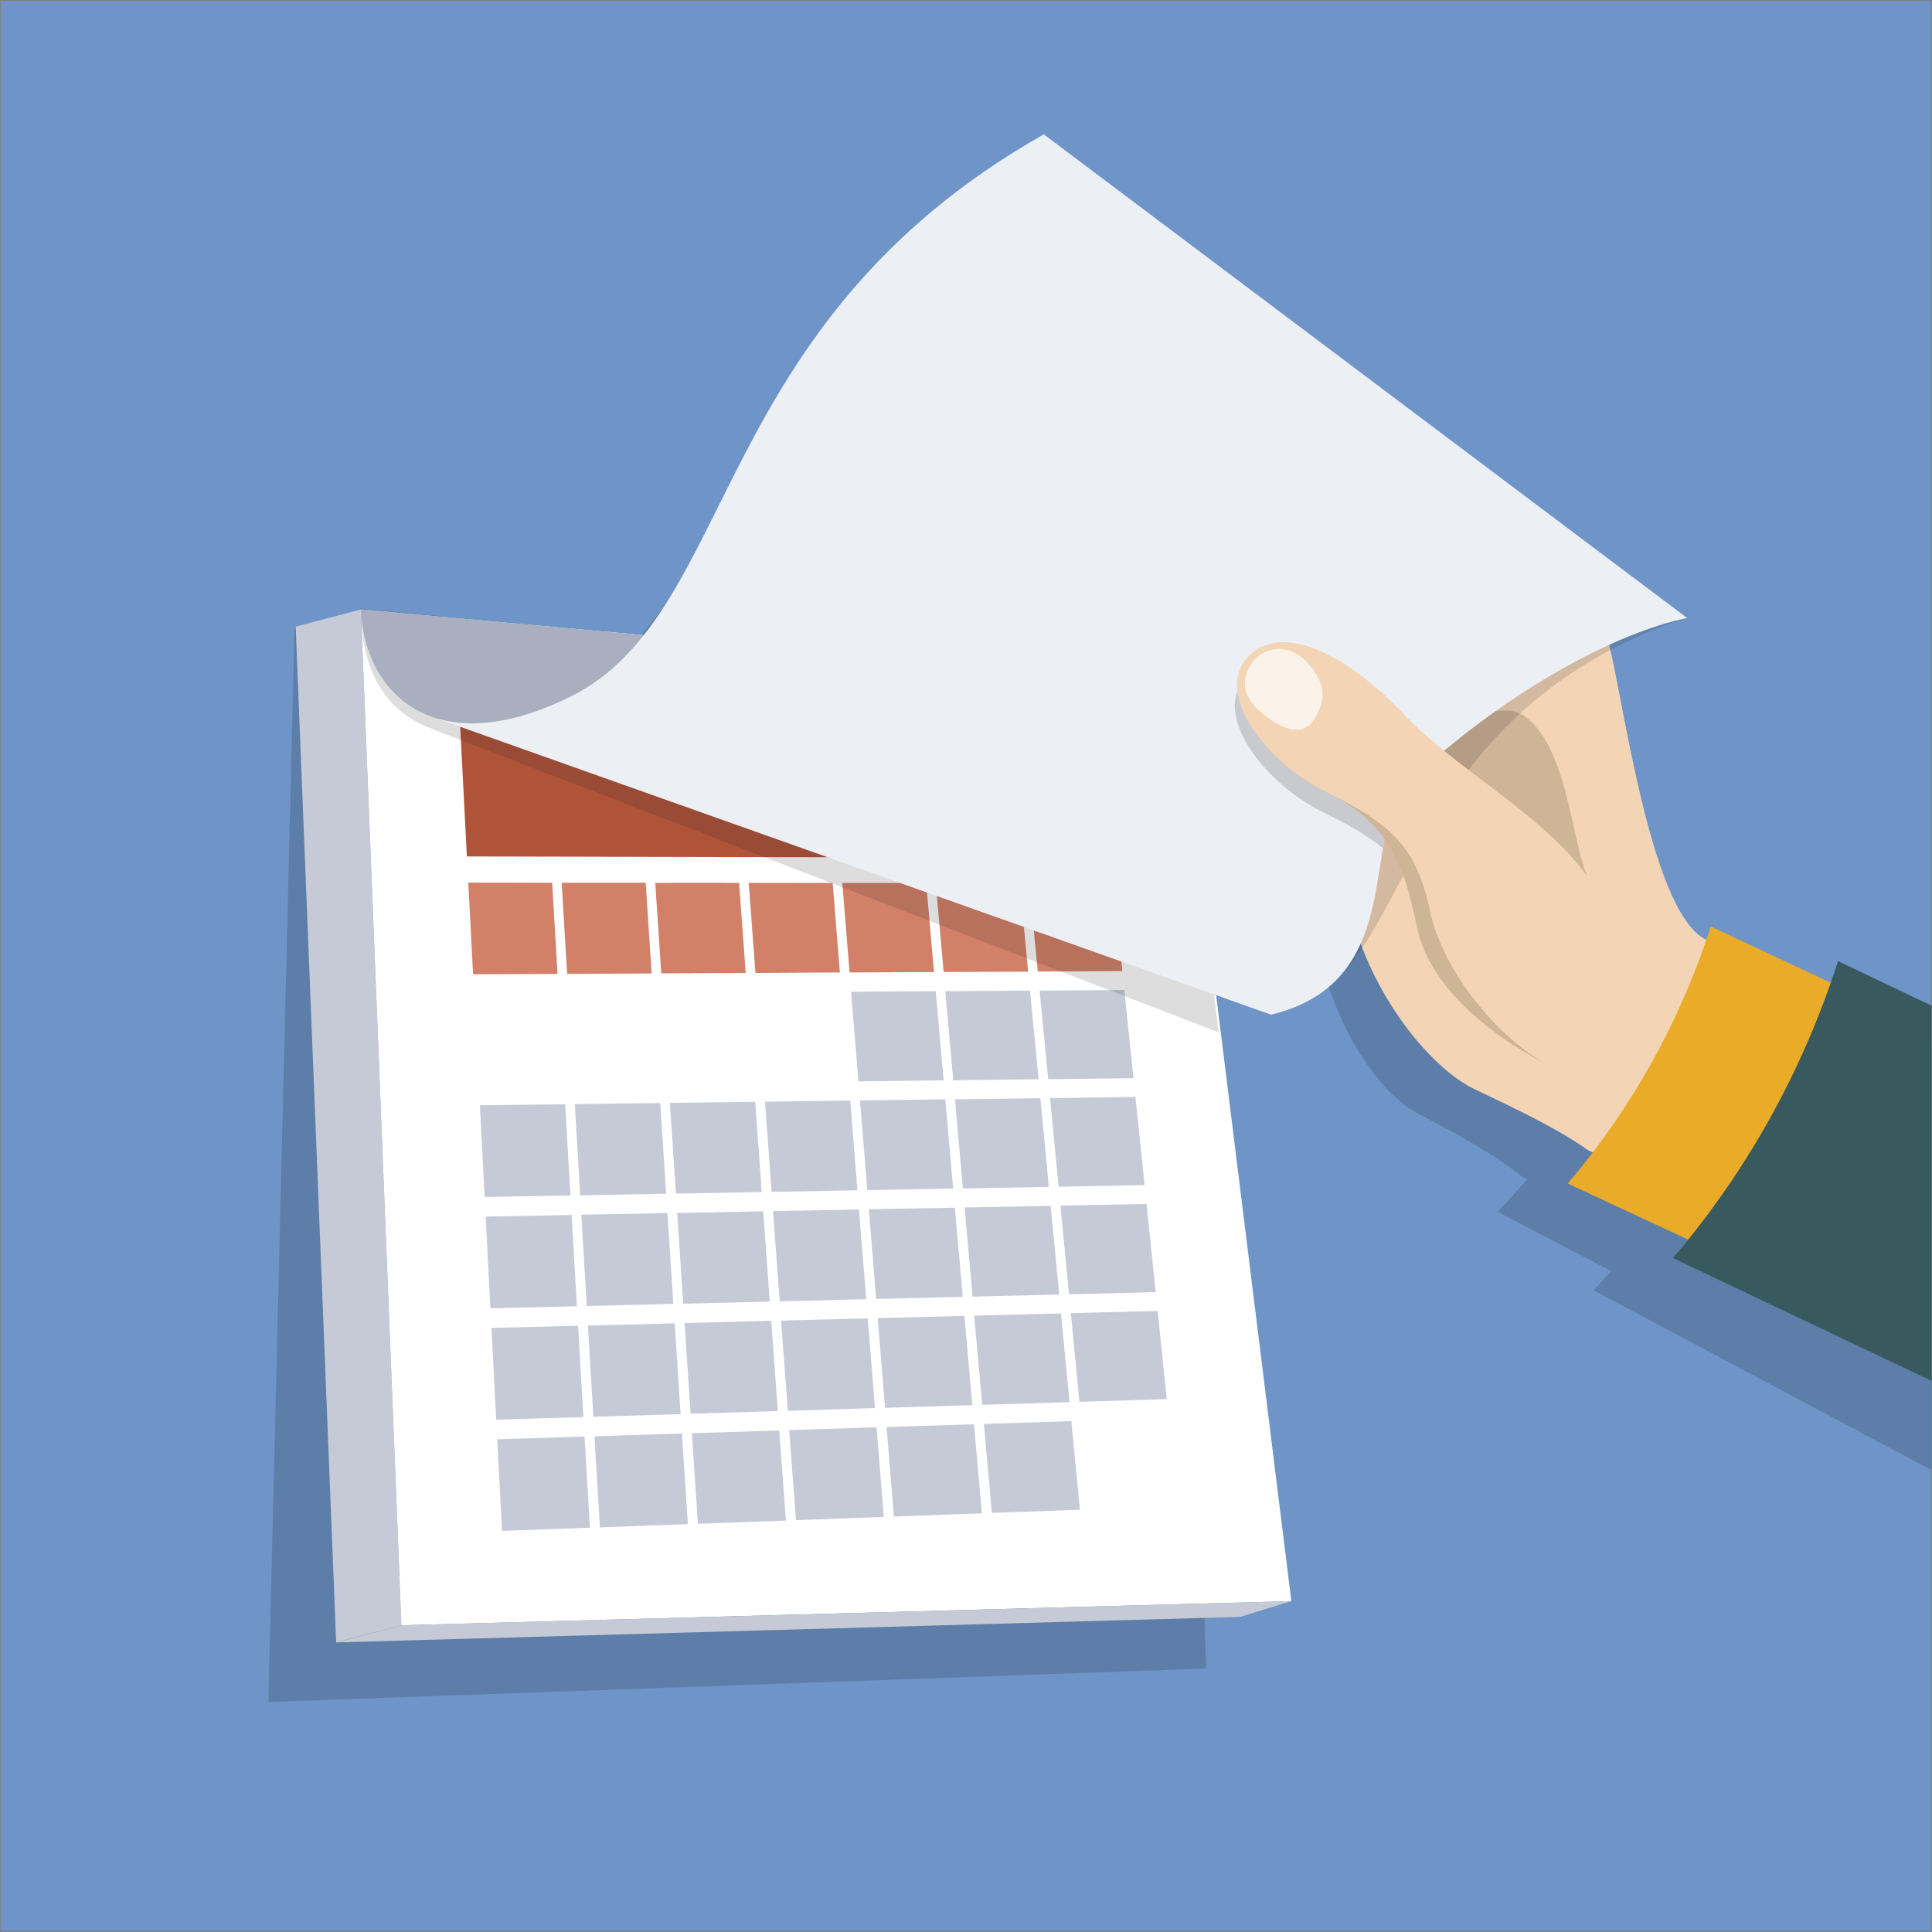 <svg id="Capa_1" data-name="Capa 1" xmlns="http://www.w3.org/2000/svg" viewBox="0 0 1201.77 1201.77"><rect x="0" y="0" width="1201.77" height="1201.77" fill="#333333" stroke="none"/><defs><style>.cls-1{fill:#6e94c8;stroke:#7f7f7f;stroke-miterlimit:22.93;stroke-width:0.57px;}.cls-2{fill:#5d7ea9;}.cls-10,.cls-11,.cls-12,.cls-13,.cls-14,.cls-15,.cls-2,.cls-3,.cls-4,.cls-5,.cls-6,.cls-7,.cls-8,.cls-9{fill-rule:evenodd;}.cls-3{fill:#c5cad6;}.cls-4{fill:#fff;}.cls-5{fill:#af5339;}.cls-6{fill:#d28068;}.cls-7{fill:#f3d5b6;}.cls-8{fill:#eaab28;}.cls-9{fill:#38595e;}.cls-10{fill:#cfb496;}.cls-11{fill:#202020;opacity:0.15;}.cls-12{fill:#a9afbf;}.cls-13{fill:#eceff3;}.cls-14{fill:#c8cace;}.cls-15{fill:#fbf3ea;}</style></defs><title>agenda</title><rect class="cls-1" x="0.28" y="0.28" width="1201.2" height="1201.2"/><polygon class="cls-2" points="729.41 427.9 224.48 379.1 183.22 390.37 166.92 1058.67 750.31 1037.87 729.41 427.9"/><path class="cls-2" d="M820.54,591.92c10.74,51.16,39.22,88.76,60.44,100,25.49,13.47,50.23,26.95,65.27,39.63l3.18,1.72q-8.7,10.27-18,20.33l70.48,36.73q-5.36,6.05-10.92,12L1201.2,914.17V648.74l-84-40.62q-3,7.07-6.24,14.09l-70.23-36.85q-1.89,4.4-3.86,8.78c-.27-.17-.54-.35-.81-.52-31.42-18.66-31.58-155.18-36.23-193.13C861.11,472.06,811.28,593.85,820.54,591.92Z" transform="translate(0.28 0.28)"/><polygon class="cls-3" points="224.48 379.1 183.92 389.75 209.1 1021.64 249.66 1010.99 224.48 379.1"/><polygon class="cls-4" points="249.66 1010.99 803.27 995.95 732.44 425.25 224.48 379.1 249.66 1010.99"/><path class="cls-5" d="M285.4,440.48q98.9,1.15,197.94,2.25t198.07,2.2q4.63,44.27,9.21,88.39-100.18-.15-200.31-.41t-200.18-.46Q287.8,486.5,285.4,440.48Z" transform="translate(0.28 0.28)"/><path class="cls-6" d="M294,605.76q26.22-.08,52.53-.26c-1.12-18.88-2.19-37.8-3.35-56.68-17.39-.05-34.82-.05-52.17-.1Q292.53,577.27,294,605.76Z" transform="translate(0.28 0.28)"/><path class="cls-6" d="M352.5,605.5q26.28-.15,52.57-.26-1.81-28.16-3.71-56.42H349.1C350.27,567.7,351.38,586.63,352.5,605.5Z" transform="translate(0.28 0.28)"/><path class="cls-6" d="M411.06,605.2q26.22-.08,52.52-.26c-1.34-18.67-2.73-37.39-4.11-56.06-17.39-.05-34.82-.05-52.17,0C408.56,567.65,409.81,586.48,411.06,605.2Z" transform="translate(0.28 0.28)"/><path class="cls-6" d="M469.62,604.94l52.52-.31c-1.48-18.52-3-37.14-4.47-55.71q-26.15-.08-52.21-.05C466.85,567.55,468.23,586.27,469.62,604.94Z" transform="translate(0.28 0.28)"/><path class="cls-6" d="M528.18,604.63c17.48-.1,35-.15,52.52-.26-1.61-18.47-3.26-37-4.87-55.45H523.66C525.14,567.5,526.66,586.12,528.18,604.63Z" transform="translate(0.28 0.28)"/><path class="cls-6" d="M586.69,604.33c17.52-.05,35-.15,52.57-.2-1.74-18.36-3.53-36.78-5.23-55.14-17.43,0-34.82-.05-52.26,0C583.39,567.45,585.09,585.91,586.69,604.33Z" transform="translate(0.28 0.28)"/><path class="cls-6" d="M645.25,604.07l52.61-.31c-1.88-18.21-3.8-36.52-5.63-54.79-17.43.05-34.87,0-52.26,0C641.68,567.34,643.51,585.76,645.25,604.07Z" transform="translate(0.28 0.28)"/><path class="cls-3" d="M533.68,672.36q26.49-.31,53-.66c-1.65-18.41-3.31-36.93-4.92-55.45q-26.35.23-52.66.36C530.68,635.22,532.16,653.79,533.68,672.36Z" transform="translate(0.28 0.28)"/><path class="cls-3" d="M592.68,671.7c17.7-.26,35.36-.41,53.06-.66-1.79-18.31-3.58-36.73-5.32-55.14q-26.35.23-52.7.36C589.42,634.76,591,653.23,592.68,671.7Z" transform="translate(0.28 0.28)"/><path class="cls-3" d="M651.74,671l53.06-.61q-2.88-27.39-5.72-54.84-26.35.23-52.7.36C648.2,634.3,649.95,652.67,651.74,671Z" transform="translate(0.28 0.28)"/><path class="cls-3" d="M301.18,744.28l53.37-.92q-1.61-28.31-3.31-56.78-26.55.38-53,.67Q299.71,715.79,301.18,744.28Z" transform="translate(0.28 0.28)"/><path class="cls-3" d="M360.64,743.26q26.75-.54,53.46-1-1.88-28.16-3.71-56.42-26.55.31-53.11.67Q359,714.92,360.64,743.26Z" transform="translate(0.28 0.28)"/><path class="cls-3" d="M420.18,742.19c17.75-.31,35.58-.67,53.37-1q-2-28-4.07-56.12c-17.7.2-35.4.46-53.06.67Q418.3,714,420.18,742.19Z" transform="translate(0.28 0.28)"/><path class="cls-3" d="M479.68,741.11c17.79-.31,35.58-.66,53.42-1-1.48-18.57-3-37.14-4.51-55.81-17.66.26-35.36.46-53,.72C476.91,703.72,478.29,722.44,479.68,741.11Z" transform="translate(0.28 0.28)"/><path class="cls-3" d="M539.22,740c17.75-.31,35.58-.61,53.37-1q-2.41-27.7-4.87-55.45c-17.7.21-35.4.46-53.06.66Q536.94,712.21,539.22,740Z" transform="translate(0.28 0.28)"/><path class="cls-3" d="M598.67,739q26.75-.46,53.46-1-2.61-27.54-5.27-55.14-26.55.38-53.11.67Q596.24,711.29,598.67,739Z" transform="translate(0.28 0.28)"/><path class="cls-3" d="M658.22,737.89q26.69-.46,53.46-1-2.82-27.39-5.68-54.84c-17.7.26-35.4.46-53.11.72Q655.51,710.34,658.22,737.89Z" transform="translate(0.28 0.28)"/><path class="cls-3" d="M304.76,813.54q26.82-.61,53.82-1.28-1.68-28.39-3.31-56.78c-17.84.31-35.67.66-53.46,1Z" transform="translate(0.28 0.28)"/><path class="cls-3" d="M364.7,812.11c18-.46,35.94-.87,53.87-1.33q-1.81-28.24-3.71-56.47-26.75.54-53.51,1Z" transform="translate(0.28 0.28)"/><path class="cls-3" d="M424.69,810.68q26.89-.69,53.87-1.33-2.08-28.08-4.11-56.17l-53.51,1.07C422.24,773,423.44,791.86,424.69,810.68Z" transform="translate(0.28 0.28)"/><path class="cls-3" d="M484.73,809.2c17.93-.46,35.85-.87,53.82-1.33Q536.27,780,534,752.06c-17.84.36-35.67.67-53.46,1Q482.65,781.09,484.73,809.2Z" transform="translate(0.28 0.28)"/><path class="cls-3" d="M544.72,807.71q26.89-.62,53.87-1.33c-1.65-18.47-3.26-37-4.92-55.45-17.84.36-35.72.67-53.51,1C541.68,770.52,543.2,789.14,544.72,807.71Z" transform="translate(0.28 0.28)"/><path class="cls-3" d="M604.71,806.28c17.93-.46,35.9-.87,53.87-1.33-1.79-18.36-3.53-36.78-5.32-55.14q-26.76.46-53.51,1C601.4,769.3,603,787.81,604.71,806.28Z" transform="translate(0.28 0.28)"/><path class="cls-3" d="M664.7,804.8q27-.61,53.91-1.33-2.88-27.39-5.72-54.84-26.82.54-53.55,1C661.12,768,662.91,786.43,664.7,804.8Z" transform="translate(0.28 0.28)"/><path class="cls-3" d="M308.38,882.81q27.09-.77,54.22-1.64-1.61-28.39-3.26-56.78-27,.69-53.91,1.33Z" transform="translate(0.28 0.28)"/><path class="cls-3" d="M368.82,881c18.1-.56,36.16-1.07,54.27-1.64q-1.81-28.24-3.67-56.47l-54,1.38Q367.14,852.55,368.82,881Z" transform="translate(0.28 0.28)"/><path class="cls-3" d="M429.3,879.12l54.27-1.69q-2.08-28-4.11-56.12l-53.91,1.38Q427.42,850.86,429.3,879.12Z" transform="translate(0.28 0.28)"/><path class="cls-3" d="M489.78,877.28,544,875.59q-2.28-27.85-4.52-55.81l-53.91,1.38Q487.7,849.17,489.78,877.28Z" transform="translate(0.28 0.28)"/><path class="cls-3" d="M550.26,875.44l54.27-1.69q-2.48-27.7-4.92-55.5l-53.91,1.38Q548,847.48,550.26,875.44Z" transform="translate(0.28 0.28)"/><path class="cls-3" d="M610.7,873.55c18.1-.56,36.21-1.07,54.31-1.64q-2.68-27.55-5.32-55.19l-54,1.38Q608.22,845.8,610.7,873.55Z" transform="translate(0.28 0.28)"/><path class="cls-3" d="M671.18,871.71,725.49,870q-2.82-27.39-5.68-54.84l-54,1.38C667.6,834.93,669.39,853.34,671.18,871.71Z" transform="translate(0.28 0.28)"/><path class="cls-3" d="M312,952l54.67-2c-1.16-18.88-2.23-37.8-3.35-56.73L309,895Q310.48,923.52,312,952Z" transform="translate(0.28 0.28)"/><path class="cls-3" d="M372.88,949.82q27.36-1.08,54.76-2c-1.3-18.77-2.5-37.6-3.75-56.42-18.1.56-36.25,1.18-54.4,1.74Q371.16,921.48,372.88,949.82Z" transform="translate(0.28 0.28)"/><path class="cls-3" d="M433.86,947.57c18.19-.67,36.43-1.38,54.72-2-1.43-18.62-2.77-37.39-4.16-56.06q-27.22.84-54.36,1.74C431.31,910,432.56,928.84,433.86,947.57Z" transform="translate(0.28 0.28)"/><path class="cls-3" d="M494.83,945.31c18.19-.67,36.43-1.38,54.67-2-1.52-18.52-3-37.14-4.52-55.76-18.15.56-36.25,1.18-54.36,1.74C492,908,493.4,926.69,494.83,945.31Z" transform="translate(0.28 0.28)"/><path class="cls-3" d="M555.76,943.06q27.36-1,54.72-2c-1.65-18.42-3.26-36.93-4.92-55.4l-54.36,1.69Q553.48,915.24,555.76,943.06Z" transform="translate(0.28 0.28)"/><path class="cls-3" d="M616.69,940.81q27.36-1,54.76-2c-1.79-18.31-3.53-36.73-5.32-55.09q-27.22.92-54.4,1.74C613.38,903.88,615,922.4,616.69,940.81Z" transform="translate(0.28 0.28)"/><path class="cls-7" d="M987.08,714.94c-16.58-12.06-42.95-24.87-70.07-37.67s-69.32-61.79-80.62-125.83S990.25,367.91,999.21,395.62s25.63,169.61,61,188.21,39.18,108.5,28.63,140.15S1033.8,737.55,987.08,714.94Z" transform="translate(0.28 0.28)"/><path class="cls-8" d="M1063.84,576A466.38,466.38,0,0,1,974.9,735.9l103.43,48.2c37.49-43.9,67.39-97.53,91.74-158.3Z" transform="translate(0.28 0.28)"/><path class="cls-9" d="M1143.07,597.62C1121.85,663,1089,725,1040.38,782.28l160.82,76.39V625.26Z" transform="translate(0.28 0.28)"/><polygon class="cls-3" points="209.1 1021.64 771.47 1005.75 803.27 995.95 249.66 1010.99 209.1 1021.64"/><path class="cls-10" d="M873.3,444.44c8.54,13.18,87.77,77.27,113.77,100.28-10.32-24.27-12.43-80.59-39.25-99.66C930.83,433,891.66,458.4,873.3,444.44Z" transform="translate(0.28 0.28)"/><path class="cls-11" d="M1048.52,383.85,667.88,107.14C483,209.83,466.88,316.25,398.13,395.08L224.2,378.26c.17,38.89,15.44,63.77,42.92,74.37l490.6,189.24-2.87-23.11C890.6,664.85,832.38,457.59,1048.52,383.85Z" transform="translate(0.28 0.28)"/><path class="cls-12" d="M224.2,378.81c1.21,30.4,16.83,58.61,47.13,67.77,20.66,6.24,116.65,32.89,151,16.07,25.5-12.46,24.25-35.3,34-62.74Z" transform="translate(0.28 0.28)"/><path class="cls-13" d="M790.38,630.9,270.8,446.42c20.72,6.45,48.38,3.94,83.08-13C459.18,381.94,439.3,202,649,83.29L1049.2,384.13c-43.38,8.81-112.76,45.16-173.51,102.45C844.85,515.67,877.14,610,790.38,630.9Z" transform="translate(0.28 0.28)"/><path class="cls-14" d="M889.67,473.89q-7,6.16-14,12.69c-9.39,8.86-12.93,23.76-15.75,40.8-9.31-7.82-21.13-14.51-36.21-21.9-38.43-18.84-69.62-61.15-49.73-83.64s60.28-4.52,98,35.41A223.33,223.33,0,0,0,889.67,473.89Z" transform="translate(0.28 0.28)"/><path class="cls-10" d="M966,663.71c-30.89-14.32-68.57-58-76.86-98s-25.62-54.25-64-73.09C863.51,511.5,873,537.07,881.25,577S935.09,649.39,966,663.71Z" transform="translate(0.28 0.28)"/><path class="cls-7" d="M966,663.71c-30.89-14.32-68.57-58-76.86-98s-25.62-54.25-64-73.09S755.46,431.51,775.35,409s60.28-4.52,98,35.41,102.71,69,127.57,123.29S1039.07,680.28,966,663.71Z" transform="translate(0.28 0.28)"/><path class="cls-15" d="M815.84,449.23c11.06-15.73,6.59-27.28-3.4-37.84s-25.48-11.05-34,.85-3,22.53,3.4,28.49S805.21,460.71,815.84,449.23Z" transform="translate(0.28 0.28)"/></svg>